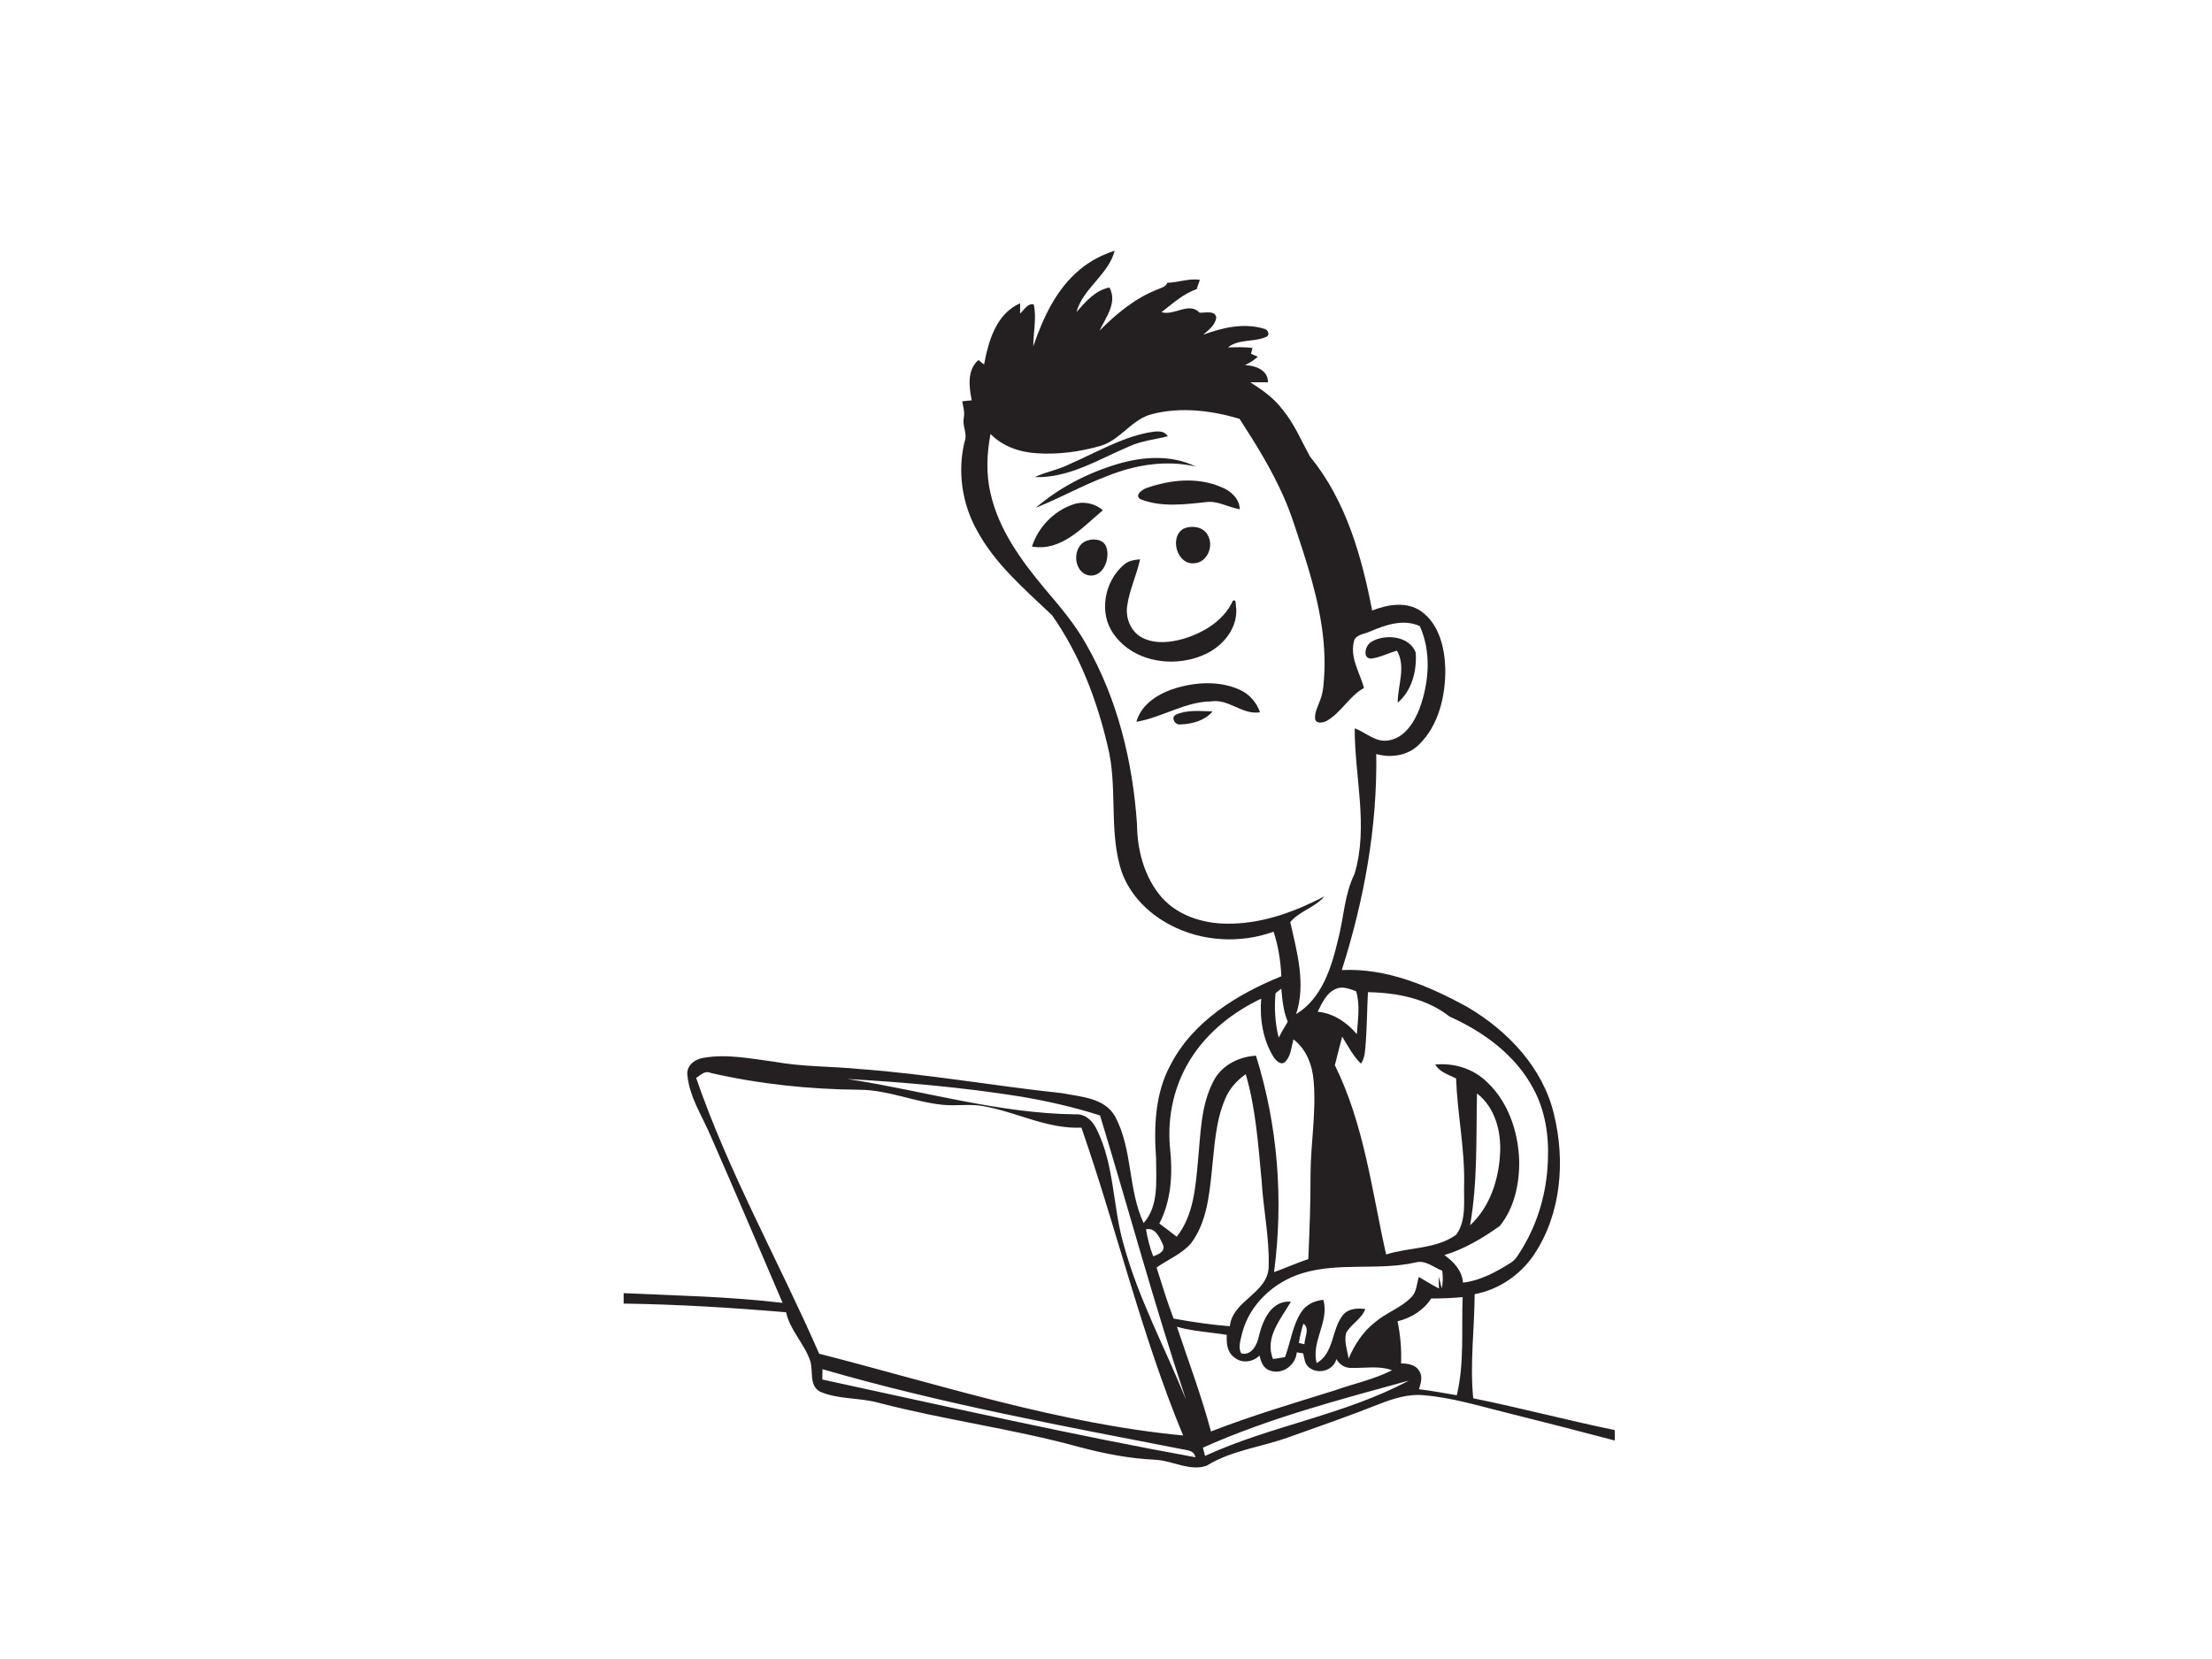 <?xml version="1.0" encoding="utf-8"?>
<!-- Generator: Adobe Illustrator 17.0.0, SVG Export Plug-In . SVG Version: 6.00 Build 0)  -->
<!DOCTYPE svg PUBLIC "-//W3C//DTD SVG 1.1//EN" "http://www.w3.org/Graphics/SVG/1.1/DTD/svg11.dtd">
<svg version="1.1" id="Layer_1" xmlns="http://www.w3.org/2000/svg" xmlns:xlink="http://www.w3.org/1999/xlink" x="0px" y="0px"
	 width="800px" height="600px" viewBox="0 0 800 600" enable-background="new 0 0 800 600" xml:space="preserve">
<path fill="#242021" d="M390.46,97.56c3.7-3.15,8.08-5.4,12.69-6.89c-2.33,8.77-11.39,13.48-13.84,22.18
	c3.33-3.73,6.75-7.85,11.94-8.88c2.96,5.48-1.31,10.81-3.59,15.62c6.07-6.12,12.89-11.77,21-14.92c1.29-0.59,2.97-0.87,3.49-2.4
	c3.96-0.06,7.8-1.71,11.79-1.05c-0.38,1.12-0.77,2.24-1.16,3.36c-4.89,1.66-8.69,5.24-12.7,8.32c4.6,1.41,9.95-3.89,13.76,0.19
	c1.94,0.16,5.69-1.08,6.04,1.84c-0.45,2.72-2.77,4.46-4.74,6.13c6.96-2.58,14.75-4.39,22.04-2.16c1.34,0.23,2.3,2.18,0.82,2.91
	c-4.41,2.03-9.92,0.66-13.89,3.83c2.95-0.05,5.92-0.22,8.87,0.23c-0.14,0.52-0.41,1.56-0.54,2.08c0.62,0.27,1.85,0.8,2.47,1.06
	c-1.39,1.26-2.96,2.27-4.65,3.02c3.72,0.21,8.36,1.71,8.32,6.24c-2.13,0.01-4.25-0.06-6.36,0c4.26,2.72,8.48,5.66,11.55,9.76
	c4.31,5.12,6.83,11.36,10.05,17.14c12.93,15.78,18.64,35.95,22.44,55.63c5.63-2.21,12.55-3.42,17.81,0.35
	c6.49,4.69,8.44,13.25,8.65,20.83c0.06,9.74-2.35,20.33-9.55,27.34c-4.02,3.99-10.12,4.9-15.43,3.38
	c0.42,26.52-4.43,52.93-12.46,78.14c16.2-0.81,31.58,5.76,45.49,13.4c14.56,8.56,27.29,21.97,31.25,38.79
	c4.14,16.89,2.62,36.01-7.22,50.72c-4.93,7.36-12.75,12.66-21.47,14.32c-0.07,12.55-1.76,25.1-0.52,37.64
	c17.14,3.47,34.05,7.96,51.18,11.5c-0.01,1.25-0.01,2.5,0.01,3.77c-12.95-3.42-25.91-6.75-38.9-9.99
	c-9.98-2.45-19.89-5.55-30.18-6.38c-5.56-0.57-10.99,1.21-16.1,3.18c-10.67,4.25-21.53,8.01-32.35,11.86
	c-9.96,3.68-20.9,4.78-30.08,10.44c-6.15,2.12-12.26-1.8-18.42-2.14c-9.44-0.42-18.74-2.24-27.84-4.67
	c-23.78-6.52-48.32-9.7-72.17-15.89c-7.01-2-14.64-1.16-21.39-4.08c-4.07-2.19-2.35-7.55-3.58-11.22
	c-2.13-6.2-7.27-10.97-8.69-17.49c-19.54-1.65-39.14-2.87-58.75-3.14c0-0.94,0-2.83,0-3.78c19.17,0.89,38.41,1.24,57.49,3.53
	c-8.6-20.12-17.18-40.25-25.97-60.27c-3.03-7.21-7.66-14-8.45-21.95c-0.56-3.52,2.68-5.96,5.81-6.42c8.5-1.47,17.12,0.29,25.57,1.42
	c10.25,1.87,20.72,1.62,31.07,2.65c24.48,1.8,48.67,6.14,73.07,8.72c6.71,1.32,15.32,1.66,19.11,8.36
	c6.46,11.95,4.64,26.4,10.36,38.63c5.6-6.31,4.47-15.5,4.51-23.31c-0.83-11.43-0.41-23.44,5.13-33.76
	c8.12-15.88,24.14-25.69,40.16-32.2c-0.24-5.48-1.09-10.92-2.8-16.12c-12.05,4.35-25.87,3.6-37.24-2.37
	c-8.6-4.42-15.92-12.07-18.4-21.59c-3.77-14.12-0.8-29.03-4.37-43.19c-3.91-16.73-10.18-33.19-20.11-47.3
	c-9.91-9.44-20.68-18.54-27.23-30.81c-5.33-9.61-7.02-21.16-4.43-31.86c1.19-2.91-0.85-5.72-0.28-8.65
	c0.44-2.05-0.21-4.06-0.54-6.06c0.85-0.08,2.57-0.26,3.42-0.35c-0.95-4.84-1.77-10.93,2.42-14.56c0.51,0.4,1.54,1.2,2.06,1.6
	c1.58-8.48,4.37-18.36,13.05-22.13c-0.01,0.93-0.04,2.79-0.05,3.72c1.5-1.26,2.64-3.81,4.96-3.31c1.09,5-0.17,10.1-0.17,15.15
	C377.21,115,381.96,104.64,390.46,97.56 M416.8,149.73c-7.5,1.78-11.57,9.48-18.91,11.58c-7.44,2.09-15.24,3.15-22.97,2.61
	c-6.14-0.36-12.32-2.48-16.68-6.97c-1.36,7.08-1.67,14.45,0.01,21.51c2.97,13.18,11.16,24.33,19.66,34.52
	c5.39,6.35,10.85,12.71,14.92,20.02c11.34,19.76,16.84,42.44,18.38,65.05c0.06,9.46,2.69,19.41,9.06,26.64
	c6.42,7.12,16.44,9.75,25.76,9.34c11.64-0.36,22.75-4.54,32.98-9.85c-3.43,4.02-8.95,5.28-12.37,9.29
	c2.43,10.82,5.73,22.35,2.12,33.3c9.31-5.65,12.74-16.75,15.12-26.73c2.14-7.98,2.29-16.52,6.02-24.01
	c5.12-17.21-0.02-35.14,0.05-52.63c4.05,1.46,7.47,5.17,12.15,4.39c5.91-0.85,9.39-6.58,11.37-11.69
	c3.39-9.44,4.22-20.34,0.02-29.66c-5.93-2.71-12.33-0.45-17.93,1.91c-2.16,1.06-5.64,1.07-5.99,4.05
	c-1.24,5.77,2.28,11.03,3.74,16.42c-5.38,2.94-8.21,8.89-13.5,11.91c-1.26,0.63-3.82,1.23-4.18-0.73c-0.22-2.35,0.98-4.47,1.75-6.6
	c1.36-3.26,1.36-6.86,1.6-10.32c0.63-15.04-3.25-29.8-7.81-44c-2.18-6.51-4.11-13.12-6.91-19.4c-4.36-9.92-10.1-19.15-15.98-28.23
	C438.14,148.48,427.15,147.09,416.8,149.73 M483.43,357.53c-3.64,1.34-5.26,5.16-6.88,8.38c5.69,0.52,10.56,3.85,14.18,8.11
	c0.33-5.17,1.25-10.45-0.26-15.52C488.24,357.7,485.79,356.62,483.43,357.53 M461.31,359.23c-0.48,5.35-0.18,10.81,1.14,16.03
	c1.04-1.94,2.12-3.86,3.28-5.73c-1.58-3.79-1.97-7.9-2.33-11.94C462.67,358.1,461.97,358.64,461.31,359.23 M493.95,377.04
	c-0.27,2.59-0.17,5.4-1.74,7.65c-2.87-2.82-4.71-6.41-6.79-9.78c-0.95,3.42-1.74,6.89-2.65,10.34
	c10.59,21.4,13.38,45.41,18.53,68.45c8.33-2.69,18.03-1.85,25.36-7.15c3.83-5.22,2.64-12.39,2.87-18.51
	c0.23-12.75-2.46-25.29-2.92-38c-2.68-1.41-5.93-2.23-7.53-5.04c6.25-0.58,12.72,1.15,17.52,5.27c8.59,7.23,12.55,18.74,12.84,29.72
	c0.1,8.21-1.77,16.91-7.02,23.4c-6.15,4.38-12.76,8.33-20.03,10.53c3.36,2.4,6.4,5.62,6.72,9.96c6.4-0.76,12.13-3.93,17.49-7.32
	c1.78-1.19,2.74-3.2,3.89-4.94c5.78-9.49,8.9-20.51,9.31-31.59c0.45-9.08-0.9-18.45-5.34-26.48c-6.43-12.04-17.96-20.41-30.19-25.89
	c-8.34-6.58-19.15-8.65-29.54-8.83C494.43,364.89,494.38,370.97,493.95,377.04 M431.17,382.12c-6.39,9.61-9.11,21.47-8.03,32.93
	c1.03,9.23,0.53,19.08-3.85,27.46c2.12,1.54,4.19,3.16,6.29,4.76c6.12-7.72,6.8-17.96,7.68-27.37c0.97-9.73,0.96-20.05,5.62-28.91
	c2.9-5.72,9.13-8.82,15.35-9.2c7.92,25.17,10.01,52.15,6.55,78.29c4.16-1.48,8.19-3.33,12.39-4.72c0.42-10.13,0.85-20.25,0.8-30.39
	c0.03-11.31,2.1-22.59,1.13-33.91c-0.42-5.73-2.59-11.58-7.29-15.16c-0.78,2.72-0.87,5.94-2.96,8.07c-1.47,1.53-3.36-0.37-4.2-1.61
	c-3.91-6.25-5.12-13.93-4.52-21.18C446.22,365.88,437.21,372.87,431.17,382.12 M251.78,389.87c11.88,34.49,29.91,66.37,44.48,99.72
	c43.55,11.15,86.66,25.29,131.64,29.57c-15.03-36.16-23.95-74.42-36.79-111.34c-12.28,0.57-23.35-5.59-35.17-7.71
	c-4.96-1.02-10.01-0.03-14.99-0.54c-10.15-1-19.73-5.37-30-5.44c-18.14-0.16-36.29-2.04-53.98-6.1
	C254.93,387.08,253.32,388.83,251.78,389.87 M443.17,397.28c-3.64,8.37-3.94,17.65-4.94,26.59c-0.93,8.9-1.94,18.41-7.49,25.8
	c-3.39,3.88-8.31,5.84-12.45,8.74c1.94,6.19,3.84,12.4,6.15,18.48c6.73,1.21,13.51,2.23,20.34,2.76
	c1.05-9.47,13.79-11.85,14.05-21.51c0.32-10.49-1.96-20.83-2.56-31.28c-1.24-12.86-2.07-25.9-5.73-38.36
	C447.36,390.72,444.68,393.67,443.17,397.28 M306.42,390.22c27.53,4.22,54.59,12.48,82.62,12.8c3.48-0.23,6.18,2.4,7.56,5.36
	c6.51,13.01,5.78,28,9.79,41.74c5.31,19.52,15.01,37.4,22.54,56.09c-11.35-33.96-20.65-68.55-31.08-102.79
	c-9.45-3.02-19.15-5.23-28.93-6.87C348.23,393.26,327.32,391.43,306.42,390.22 M534.17,395.46c-0.34,15.91,0.28,31.95-2.5,47.69
	c7.22-6.63,10.4-16.6,10.87-26.17C542.93,409.09,540.68,400.47,534.17,395.46 M414.47,444.61c0.55,3.33,1.39,6.62,2.61,9.78
	c1.79-0.67,4.58-1.82,3.5-4.3C419.42,447.63,417.81,443.79,414.47,444.61 M471.07,460.46c-10.25,3.07-19.13,11.2-21.84,21.71
	c-0.46,2.35-1.63,5.05-0.3,7.31c3.7,0.94,5.81-3.25,6.37-6.28c1.39-5.69,4.48-12.99,11.58-12.44c-3.61,6.26-9.66,12.98-6.47,20.75
	c1.43-0.24,2.87-0.47,4.32-0.69c2.05-5.4,2.68-11.4,5.91-16.3c1.72-2.72,4.82-4.14,7.96-4.42c2.26,7.88-4.46,14.99-2.42,22.89
	c6.38-3.63,5.31-12.12,9.48-17.35c1.93-2.43,5.26-2.58,8.11-2.23c-1.3,3.66-5.16,5.41-6.94,8.71c-0.78,3.08,0.45,6.2,0.91,9.25
	c2.12-5.03,5.18-9.73,9.51-13.12c4.01-3.48,9.28-5.16,13.03-8.95c2.11-1.9,2.05-4.95,2.87-7.47c2.44,1.37,4.76,2.92,7.28,4.19
	c-0.09-1.45-0.11-2.88-0.06-4.3c0.26,1.08,0.79,3.23,1.06,4.31c0.44-2.13,0.47-4.31,0.18-6.45c-3.09-1.18-6.07-3.95-9.55-3.02
	C498.59,459.63,484.38,456.42,471.07,460.46 M517.6,469.62c-2.75,4.3-7.26,7.05-12.16,8.24c1.04,5,1.48,10.12,1.27,15.23
	c2.39,0.06,5.22,0.38,6.55,2.71c1.42,2.01,0.56,4.5-0.07,6.64c4.59,0.51,9.12,1.42,13.68,2.17c2.78-11.63,1.65-23.66,2.12-35.49
	C525.2,469.48,521.4,469.63,517.6,469.62 M471.38,478.74c-0.74,2.26-1.23,4.59-1.64,6.94c0.5,0.13,1.51,0.37,2.02,0.49
	C471.76,483.83,473.87,480.34,471.38,478.74 M425.66,479.85c4.2,12.58,8.88,25.02,12.3,37.86c14.68-5.72,29.81-10.18,44.84-14.88
	c6.86-2.43,14.14-3.95,20.65-7.26c-4.7-1.73-9.68-0.73-14.53-0.85c-2.38,0.14-4.49-1.15-5.6-3.2c-1.03,4.19-6.62,5.71-9.84,3.06
	c-1.65-1.18-1.72-3.34-2.16-5.11c-0.58-0.1-1.74-0.28-2.32-0.37c-0.38,4.56-5.08,8.13-9.54,6.63c-2.5-0.68-3.48-3.22-3.92-5.48
	c-2.48,2.48-6.67,2.95-9.32,0.52c-2.46-1.89-2.71-5.16-2.53-8C437.67,481.79,431.54,481.52,425.66,479.85 M297.45,495.18
	c-0.02,0.93-0.04,2.8-0.05,3.74c44.9,9.71,89.71,19.92,134.92,28.11c-0.43-2.66-3.31-2.52-5.33-3.01
	C383.57,515.57,339.97,507.53,297.45,495.18 M435.05,523.56c0.24,0.98,0.5,1.98,0.77,2.99c23.87-10.98,50.49-14.8,73.72-27.25
	C484.37,506.23,458.95,512.88,435.05,523.56z"/>
<path fill="#242021" d="M386.89,167.82c9.26-4.02,18.13-9.29,28.13-11.33c2.43-0.37,5.76-1.28,7.33,1.3
	c-4.67,1.18-9.55,1.61-13.97,3.66c-10.98,4.64-21.77,11.51-34.12,11.1C378.29,170.59,382.87,169.92,386.89,167.82z"/>
<path fill="#242021" d="M404.02,167.86c9.22-2.75,19.6-3.5,28.46,0.89c-10.79-2.53-22.04-0.63-32.18,3.47
	c-8.78,3.32-17,7.93-25.71,11.43C383.09,176.34,393.31,171.09,404.02,167.86z"/>
<path fill="#242021" d="M414.57,176.54c8.63-3.07,18.6-4.11,27.19-0.34c3.37,1.32,6.49,4.1,6.63,7.97
	c-4.18-0.63-7.99-3.22-12.34-2.56c-7.82,0.84-16.15,1.9-23.64-1.08C410.19,179.12,413.11,177.05,414.57,176.54z"/>
<path fill="#242021" d="M373.22,197.66c2.25-6.96,7.87-12.83,14.81-15.2c3.7-1.33,7.88-0.49,10.83,2.09
	C391.53,190.66,383.84,199.56,373.22,197.66z"/>
<path fill="#242021" d="M428.17,191.15c2.87-1.22,6.88-0.68,8.54,2.22c2.41,3.83,0.08,10-4.69,10.33
	C425.68,204.51,422.69,194.07,428.17,191.15z"/>
<path fill="#242021" d="M393.39,195.46c2.47-0.86,5.96-0.26,6.79,2.6c1.31,4.08-1.18,10.69-6.25,10.06
	C387.9,207.12,387.57,197.08,393.39,195.46z"/>
<path fill="#242021" d="M406.39,204.31c1.61-1.49,3.81-1.86,5.93-2.02c-1.22,5.71-3.86,11.04-4.66,16.85
	c-0.7,4.5,1.43,9.59,5.67,11.6c4.58,2.25,9.98,1.63,14.74,0.27c7.28-2.22,14.52-6.54,17.79-13.7c1.44-0.98,0.95,1.91,1.24,2.64
	c0.48,6.91-4.22,12.99-10.09,16.09c-11.01,5.84-26.82,3.89-34.24-6.73C397.25,221.66,399.43,210.29,406.39,204.31z"/>
<path fill="#242021" d="M496.03,232.09c4.95-2.96,13.71-2.1,15.98,3.88c0.47,6.47-1.34,13.83-6.51,18.15
	c-0.01-6.26,3.09-12.9-0.28-18.81c-3.11,0.91-6.05,2.43-9.27,2.88C492.5,238.19,493.84,233.2,496.03,232.09z"/>
<path fill="#242021" d="M425.72,248.72c7.34-2.08,15.59-2.48,22.66,0.75c3.48,1.53,6.07,4.58,7.33,8.14
	c-6.47,1.04-11.3-4.98-17.71-3.94c-9.57,0.14-17.76,5.83-27.02,7.38C412.87,254.35,419.44,250.55,425.72,248.72z"/>
<path fill="#242021" d="M425.34,258.45c4.1-1.84,8.82-1.25,13.2-1.16c-2.77,3.34-7.45,4.59-11.63,4.71
	C424.99,262.34,423.25,259.47,425.34,258.45z"/>
</svg>
